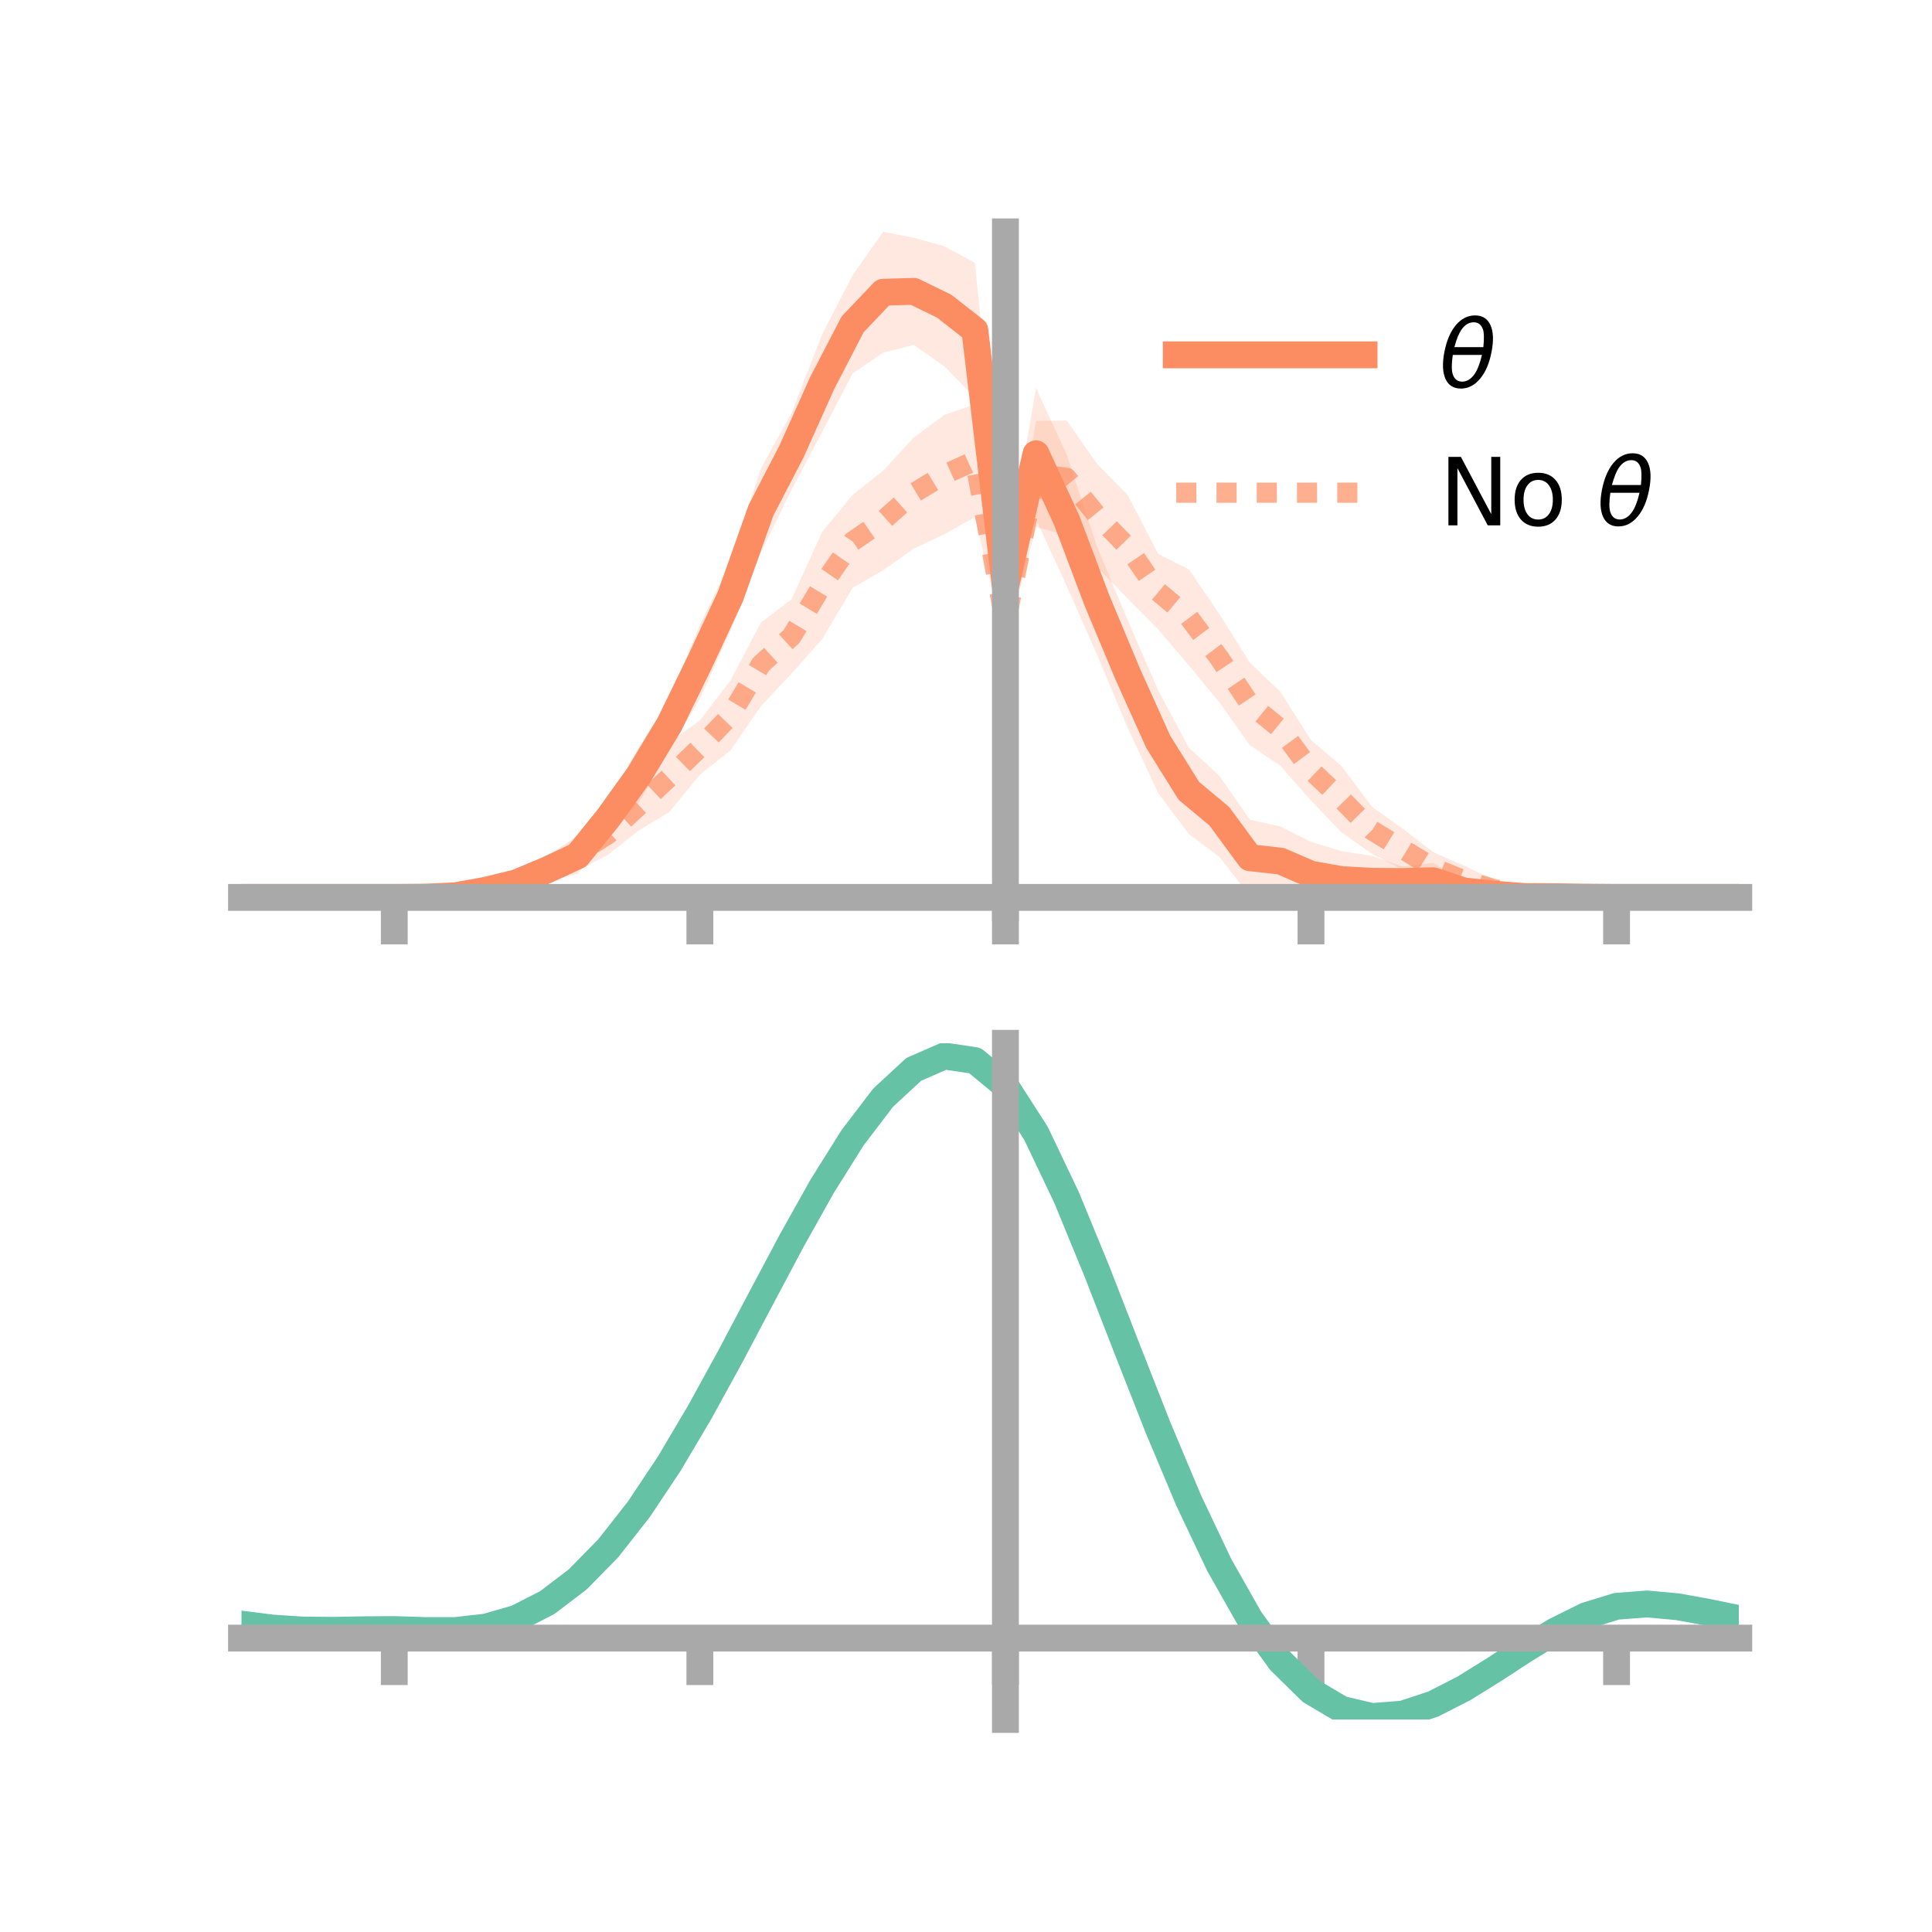 <?xml version="1.0" encoding="utf-8" standalone="no"?>
<!DOCTYPE svg PUBLIC "-//W3C//DTD SVG 1.1//EN"
  "http://www.w3.org/Graphics/SVG/1.1/DTD/svg11.dtd">
<!-- Created with matplotlib (https://matplotlib.org/) -->
<svg height="144pt" version="1.1" viewBox="0 0 144 144" width="144pt" xmlns="http://www.w3.org/2000/svg" xmlns:xlink="http://www.w3.org/1999/xlink">
 <defs>
  <style type="text/css">*{stroke-linecap:butt;stroke-linejoin:round;}</style>
 </defs>
 <g id="figure_1">
  <g id="patch_1">
   <path d="M 0 144 
L 144 144 
L 144 0 
L 0 0 
z
" style="fill:none;"/>
  </g>
  <g id="axes_1">
   <g id="patch_2">
    <path d="M 18 67.68 
L 129.6 67.68 
L 129.6 17.28 
L 18 17.28 
z
" style="fill:none;"/>
   </g>
   <g id="PolyCollection_1">
    <path clip-path="url(#pcbc1513c8f)" d="M 18 66.888 
L 18 66.888 
L 20.278 66.888 
L 22.555 66.888 
L 24.833 66.888 
L 27.11 66.888 
L 29.388 66.887 
L 31.665 66.788 
L 33.943 66.566 
L 36.22 65.835 
L 38.498 65.114 
L 40.776 64.007 
L 43.053 62.418 
L 45.331 59.755 
L 47.608 55.724 
L 49.886 52.137 
L 52.163 46.57 
L 54.441 41.896 
L 56.718 34.906 
L 58.996 30.793 
L 61.273 24.934 
L 63.551 20.508 
L 65.829 17.28 
L 68.106 17.717 
L 70.384 18.356 
L 72.661 19.59 
L 74.939 42.195 
L 77.216 28.933 
L 79.494 33.851 
L 81.771 40.754 
L 84.049 46.212 
L 86.327 51.459 
L 88.604 55.722 
L 90.882 57.819 
L 93.159 61.087 
L 95.437 61.604 
L 97.714 62.746 
L 99.992 63.444 
L 102.269 63.794 
L 104.547 64.588 
L 106.824 64.316 
L 109.102 65.665 
L 111.38 65.981 
L 113.657 66.334 
L 115.935 66.596 
L 118.212 66.779 
L 120.49 66.887 
L 122.767 66.888 
L 125.045 66.888 
L 127.322 66.888 
L 129.6 66.888 
L 129.6 66.888 
L 129.6 66.888 
L 127.322 66.888 
L 125.045 66.888 
L 122.767 66.888 
L 120.49 66.888 
L 118.212 66.962 
L 115.935 67.074 
L 113.657 67.313 
L 111.38 67.318 
L 109.102 67.145 
L 106.824 66.977 
L 104.547 66.82 
L 102.269 67.58 
L 99.992 67.68 
L 97.714 67.574 
L 95.437 66.751 
L 93.159 66.779 
L 90.882 63.863 
L 88.604 62.155 
L 86.327 59.114 
L 84.049 54.244 
L 81.771 48.809 
L 79.494 43.647 
L 77.216 38.706 
L 74.939 45.334 
L 72.661 29.638 
L 70.384 27.298 
L 68.106 25.714 
L 65.829 26.282 
L 63.551 27.837 
L 61.273 32.203 
L 58.996 36.5 
L 56.718 41.165 
L 54.441 47.012 
L 52.163 52.104 
L 49.886 55.881 
L 47.608 59.849 
L 45.331 62.158 
L 43.053 65.141 
L 40.776 65.673 
L 38.498 66.481 
L 36.22 66.874 
L 33.943 66.964 
L 31.665 66.954 
L 29.388 66.888 
L 27.11 66.888 
L 24.833 66.888 
L 22.555 66.888 
L 20.278 66.888 
L 18 66.888 
z
" style="fill:#fc8d62;fill-opacity:0.2;"/>
   </g>
   <g id="PolyCollection_2">
    <path clip-path="url(#pcbc1513c8f)" d="M 18 66.888 
L 18 66.888 
L 20.278 66.888 
L 22.555 66.888 
L 24.833 66.888 
L 27.11 66.888 
L 29.388 66.888 
L 31.665 66.728 
L 33.943 66.466 
L 36.22 65.878 
L 38.498 65.178 
L 40.776 63.776 
L 43.053 62.301 
L 45.331 60.648 
L 47.608 58.234 
L 49.886 55.33 
L 52.163 53.698 
L 54.441 50.731 
L 56.718 46.393 
L 58.996 44.675 
L 61.273 39.658 
L 63.551 36.886 
L 65.829 35.075 
L 68.106 32.608 
L 70.384 30.925 
L 72.661 30.145 
L 74.939 44.928 
L 77.216 31.381 
L 79.494 31.334 
L 81.771 34.575 
L 84.049 36.892 
L 86.327 41.291 
L 88.604 42.433 
L 90.882 45.764 
L 93.159 49.395 
L 95.437 51.569 
L 97.714 55.157 
L 99.992 57.106 
L 102.269 60.142 
L 104.547 61.761 
L 106.824 63.514 
L 109.102 64.511 
L 111.38 65.602 
L 113.657 66.209 
L 115.935 66.563 
L 118.212 66.809 
L 120.49 66.887 
L 122.767 66.888 
L 125.045 66.888 
L 127.322 66.888 
L 129.6 66.888 
L 129.6 66.888 
L 129.6 66.888 
L 127.322 66.888 
L 125.045 66.888 
L 122.767 66.888 
L 120.49 66.888 
L 118.212 66.998 
L 115.935 67.113 
L 113.657 67.153 
L 111.38 66.945 
L 109.102 66.714 
L 106.824 65.841 
L 104.547 64.818 
L 102.269 63.641 
L 99.992 62.043 
L 97.714 59.672 
L 95.437 57.083 
L 93.159 55.549 
L 90.882 52.343 
L 88.604 49.588 
L 86.327 46.917 
L 84.049 44.62 
L 81.771 42.264 
L 79.494 39.889 
L 77.216 39.28 
L 74.939 48.065 
L 72.661 38.54 
L 70.384 39.819 
L 68.106 40.898 
L 65.829 42.497 
L 63.551 43.82 
L 61.273 47.644 
L 58.996 50.207 
L 56.718 52.63 
L 54.441 55.94 
L 52.163 57.742 
L 49.886 60.527 
L 47.608 61.898 
L 45.331 63.697 
L 43.053 64.911 
L 40.776 65.906 
L 38.498 66.481 
L 36.22 66.848 
L 33.943 67.006 
L 31.665 66.953 
L 29.388 66.888 
L 27.11 66.888 
L 24.833 66.888 
L 22.555 66.888 
L 20.278 66.888 
L 18 66.888 
z
" style="fill:#fc8d62;fill-opacity:0.2;"/>
   </g>
   <g id="matplotlib.axis_1">
    <g id="xtick_1">
     <g id="line2d_1">
      <defs>
       <path d="M 0 0 
L 0 3.5 
" id="m3c29cc69dc" style="stroke:#a9a9a9;stroke-width:2;"/>
      </defs>
      <g>
       <use style="fill:#a9a9a9;stroke:#a9a9a9;stroke-width:2;" x="29.388" xlink:href="#m3c29cc69dc" y="66.888"/>
      </g>
     </g>
    </g>
    <g id="xtick_2">
     <g id="line2d_2">
      <g>
       <use style="fill:#a9a9a9;stroke:#a9a9a9;stroke-width:2;" x="52.163" xlink:href="#m3c29cc69dc" y="66.888"/>
      </g>
     </g>
    </g>
    <g id="xtick_3">
     <g id="line2d_3">
      <g>
       <use style="fill:#a9a9a9;stroke:#a9a9a9;stroke-width:2;" x="74.939" xlink:href="#m3c29cc69dc" y="66.888"/>
      </g>
     </g>
    </g>
    <g id="xtick_4">
     <g id="line2d_4">
      <g>
       <use style="fill:#a9a9a9;stroke:#a9a9a9;stroke-width:2;" x="97.714" xlink:href="#m3c29cc69dc" y="66.888"/>
      </g>
     </g>
    </g>
    <g id="xtick_5">
     <g id="line2d_5">
      <g>
       <use style="fill:#a9a9a9;stroke:#a9a9a9;stroke-width:2;" x="120.49" xlink:href="#m3c29cc69dc" y="66.888"/>
      </g>
     </g>
    </g>
   </g>
   <g id="matplotlib.axis_2"/>
   <g id="line2d_6">
    <path clip-path="url(#pcbc1513c8f)" d="M 18 66.888 
L 20.278 66.888 
L 22.555 66.888 
L 24.833 66.888 
L 27.11 66.888 
L 29.388 66.888 
L 31.665 66.871 
L 33.943 66.765 
L 36.22 66.354 
L 38.498 65.798 
L 40.776 64.84 
L 43.053 63.779 
L 45.331 60.957 
L 47.608 57.787 
L 49.886 54.009 
L 52.163 49.337 
L 54.441 44.454 
L 56.718 38.036 
L 58.996 33.646 
L 61.273 28.569 
L 63.551 24.172 
L 65.829 21.781 
L 68.106 21.715 
L 70.384 22.827 
L 72.661 24.614 
L 74.939 43.765 
L 77.216 33.82 
L 79.494 38.749 
L 81.771 44.782 
L 84.049 50.228 
L 86.327 55.286 
L 88.604 58.939 
L 90.882 60.841 
L 93.159 63.933 
L 95.437 64.178 
L 97.714 65.16 
L 99.992 65.562 
L 102.269 65.687 
L 104.547 65.704 
L 106.824 65.646 
L 109.102 66.405 
L 111.38 66.65 
L 113.657 66.823 
L 115.935 66.835 
L 118.212 66.87 
L 120.49 66.888 
L 122.767 66.888 
L 125.045 66.888 
L 127.322 66.888 
L 129.6 66.888 
" style="fill:none;stroke:#fc8d62;stroke-linecap:square;stroke-width:2;"/>
   </g>
   <g id="line2d_7">
    <path clip-path="url(#pcbc1513c8f)" d="M 18 66.888 
L 20.278 66.888 
L 22.555 66.888 
L 24.833 66.888 
L 27.11 66.888 
L 29.388 66.888 
L 31.665 66.84 
L 33.943 66.736 
L 36.22 66.363 
L 38.498 65.83 
L 40.776 64.841 
L 43.053 63.606 
L 45.331 62.172 
L 47.608 60.066 
L 49.886 57.929 
L 52.163 55.72 
L 54.441 53.335 
L 56.718 49.512 
L 58.996 47.441 
L 61.273 43.651 
L 63.551 40.353 
L 65.829 38.786 
L 68.106 36.753 
L 70.384 35.372 
L 72.661 34.342 
L 74.939 46.497 
L 77.216 35.331 
L 79.494 35.611 
L 81.771 38.42 
L 84.049 40.756 
L 86.327 44.104 
L 88.604 46.011 
L 90.882 49.053 
L 93.159 52.472 
L 95.437 54.326 
L 97.714 57.415 
L 99.992 59.575 
L 102.269 61.892 
L 104.547 63.289 
L 106.824 64.677 
L 109.102 65.612 
L 111.38 66.274 
L 113.657 66.681 
L 115.935 66.838 
L 118.212 66.903 
L 120.49 66.888 
L 122.767 66.888 
L 125.045 66.888 
L 127.322 66.888 
L 129.6 66.888 
" style="fill:none;stroke:#fc8d62;stroke-dasharray:1.5,1.5;stroke-dashoffset:0;stroke-opacity:0.7;stroke-width:1.5;"/>
   </g>
   <g id="patch_3">
    <path d="M 74.939 67.68 
L 74.939 17.28 
" style="fill:none;stroke:#a9a9a9;stroke-linecap:square;stroke-linejoin:miter;stroke-width:2;"/>
   </g>
   <g id="patch_4">
    <path d="M 129.6 67.68 
L 129.6 17.28 
" style="fill:none;"/>
   </g>
   <g id="patch_5">
    <path d="M 18 66.888 
L 129.6 66.888 
" style="fill:none;stroke:#a9a9a9;stroke-linecap:square;stroke-linejoin:miter;stroke-width:2;"/>
   </g>
   <g id="patch_6">
    <path d="M 18 17.28 
L 129.6 17.28 
" style="fill:none;"/>
   </g>
   <g id="legend_1">
    <g id="line2d_8">
     <path d="M 87.67 26.449 
L 101.67 26.449 
" style="fill:none;stroke:#fc8d62;stroke-linecap:square;stroke-width:2;"/>
    </g>
    <g id="line2d_9"/>
    <g id="text_1">
     <!-- $\theta$ -->
     <g transform="translate(107.27 28.899)scale(0.07 -0.07)">
      <defs>
       <path d="M 45.516 34.672 
L 14.453 34.672 
Q 12.359 20.062 14.5 13.875 
Q 17.188 6.25 24.469 6.25 
Q 31.781 6.25 37.359 13.922 
Q 42.234 20.656 45.516 34.672 
z
M 47.016 42.969 
Q 48.344 56.844 46.625 61.719 
Q 43.953 69.438 36.766 69.438 
Q 29.297 69.438 23.828 61.812 
Q 19.531 55.672 16.156 42.969 
z
M 38.188 76.766 
Q 49.906 76.766 54.594 66.406 
Q 59.281 56.109 55.719 37.844 
Q 52.203 19.625 43.453 9.281 
Q 34.766 -1.125 23.047 -1.125 
Q 11.281 -1.125 6.641 9.281 
Q 2 19.625 5.516 37.844 
Q 9.078 56.109 17.719 66.406 
Q 26.422 76.766 38.188 76.766 
z
" id="DejaVuSans-Oblique-952"/>
      </defs>
      <use transform="translate(0 0.234)" xlink:href="#DejaVuSans-Oblique-952"/>
     </g>
    </g>
    <g id="line2d_10">
     <path d="M 87.67 36.724 
L 101.67 36.724 
" style="fill:none;stroke:#fc8d62;stroke-dasharray:1.5,1.5;stroke-dashoffset:0;stroke-opacity:0.7;stroke-width:1.5;"/>
    </g>
    <g id="line2d_11"/>
    <g id="text_2">
     <!-- No $\theta$ -->
     <g transform="translate(107.27 39.174)scale(0.07 -0.07)">
      <defs>
       <path d="M 9.812 72.906 
L 23.094 72.906 
L 55.422 11.922 
L 55.422 72.906 
L 64.984 72.906 
L 64.984 0 
L 51.703 0 
L 19.391 60.984 
L 19.391 0 
L 9.812 0 
z
" id="DejaVuSans-78"/>
       <path d="M 30.609 48.391 
Q 23.391 48.391 19.188 42.75 
Q 14.984 37.109 14.984 27.297 
Q 14.984 17.484 19.156 11.844 
Q 23.344 6.203 30.609 6.203 
Q 37.797 6.203 41.984 11.859 
Q 46.188 17.531 46.188 27.297 
Q 46.188 37.016 41.984 42.703 
Q 37.797 48.391 30.609 48.391 
z
M 30.609 56 
Q 42.328 56 49.016 48.375 
Q 55.719 40.766 55.719 27.297 
Q 55.719 13.875 49.016 6.219 
Q 42.328 -1.422 30.609 -1.422 
Q 18.844 -1.422 12.172 6.219 
Q 5.516 13.875 5.516 27.297 
Q 5.516 40.766 12.172 48.375 
Q 18.844 56 30.609 56 
z
" id="DejaVuSans-111"/>
       <path id="DejaVuSans-32"/>
      </defs>
      <use transform="translate(0 0.234)" xlink:href="#DejaVuSans-78"/>
      <use transform="translate(74.805 0.234)" xlink:href="#DejaVuSans-111"/>
      <use transform="translate(135.986 0.234)" xlink:href="#DejaVuSans-32"/>
      <use transform="translate(167.773 0.234)" xlink:href="#DejaVuSans-Oblique-952"/>
     </g>
    </g>
   </g>
  </g>
  <g id="axes_2">
   <g id="patch_7">
    <path d="M 18 128.16 
L 129.6 128.16 
L 129.6 77.76 
L 18 77.76 
z
" style="fill:none;"/>
   </g>
   <g id="PolyCollection_3">
    <path clip-path="url(#pdd42caeafb)" d="M 18 121.093 
L 18 121.014 
L 20.278 121.315 
L 22.555 121.463 
L 24.833 121.482 
L 27.11 121.435 
L 29.388 121.418 
L 31.665 121.489 
L 33.943 121.489 
L 36.22 121.234 
L 38.498 120.575 
L 40.776 119.398 
L 43.053 117.632 
L 45.331 115.254 
L 47.608 112.284 
L 49.886 108.782 
L 52.163 104.841 
L 54.441 100.59 
L 56.718 96.184 
L 58.996 91.804 
L 61.273 87.653 
L 63.551 83.945 
L 65.829 80.907 
L 68.106 78.769 
L 70.384 77.76 
L 72.661 78.107 
L 74.939 80.017 
L 77.216 83.613 
L 79.494 88.462 
L 81.771 94.081 
L 84.049 100.023 
L 86.327 105.903 
L 88.604 111.404 
L 90.882 116.281 
L 93.159 120.365 
L 95.437 123.554 
L 97.714 125.815 
L 99.992 127.176 
L 102.269 127.714 
L 104.547 127.545 
L 106.824 126.809 
L 109.102 125.665 
L 111.38 124.279 
L 113.657 122.819 
L 115.935 121.451 
L 118.212 120.337 
L 120.49 119.64 
L 122.767 119.467 
L 125.045 119.683 
L 127.322 120.107 
L 129.6 120.588 
L 129.6 120.693 
L 129.6 120.693 
L 127.322 120.238 
L 125.045 119.835 
L 122.767 119.63 
L 120.49 119.808 
L 118.212 120.513 
L 115.935 121.656 
L 113.657 123.072 
L 111.38 124.588 
L 109.102 126.027 
L 106.824 127.212 
L 104.547 127.975 
L 102.269 128.16 
L 99.992 127.634 
L 97.714 126.297 
L 95.437 124.087 
L 93.159 120.985 
L 90.882 117.026 
L 88.604 112.301 
L 86.327 106.972 
L 84.049 101.27 
L 81.771 95.502 
L 79.494 90.043 
L 77.216 85.329 
L 74.939 81.835 
L 72.661 79.986 
L 70.384 79.657 
L 68.106 80.639 
L 65.829 82.709 
L 63.551 85.638 
L 61.273 89.204 
L 58.996 93.186 
L 56.718 97.378 
L 54.441 101.587 
L 52.163 105.641 
L 49.886 109.394 
L 47.608 112.726 
L 45.331 115.552 
L 43.053 117.821 
L 40.776 119.517 
L 38.498 120.663 
L 36.22 121.315 
L 33.943 121.568 
L 31.665 121.566 
L 29.388 121.494 
L 27.11 121.507 
L 24.833 121.545 
L 22.555 121.519 
L 20.278 121.374 
L 18 121.093 
z
" style="fill:#66c2a5;fill-opacity:0.2;"/>
   </g>
   <g id="matplotlib.axis_3">
    <g id="xtick_6">
     <g id="line2d_12">
      <g>
       <use style="fill:#a9a9a9;stroke:#a9a9a9;stroke-width:2;" x="29.388" xlink:href="#m3c29cc69dc" y="122.095"/>
      </g>
     </g>
    </g>
    <g id="xtick_7">
     <g id="line2d_13">
      <g>
       <use style="fill:#a9a9a9;stroke:#a9a9a9;stroke-width:2;" x="52.163" xlink:href="#m3c29cc69dc" y="122.095"/>
      </g>
     </g>
    </g>
    <g id="xtick_8">
     <g id="line2d_14">
      <g>
       <use style="fill:#a9a9a9;stroke:#a9a9a9;stroke-width:2;" x="74.939" xlink:href="#m3c29cc69dc" y="122.095"/>
      </g>
     </g>
    </g>
    <g id="xtick_9">
     <g id="line2d_15">
      <g>
       <use style="fill:#a9a9a9;stroke:#a9a9a9;stroke-width:2;" x="97.714" xlink:href="#m3c29cc69dc" y="122.095"/>
      </g>
     </g>
    </g>
    <g id="xtick_10">
     <g id="line2d_16">
      <g>
       <use style="fill:#a9a9a9;stroke:#a9a9a9;stroke-width:2;" x="120.49" xlink:href="#m3c29cc69dc" y="122.095"/>
      </g>
     </g>
    </g>
   </g>
   <g id="matplotlib.axis_4"/>
   <g id="line2d_17">
    <path clip-path="url(#pdd42caeafb)" d="M 18 121.054 
L 20.278 121.344 
L 22.555 121.491 
L 24.833 121.514 
L 27.11 121.471 
L 29.388 121.456 
L 31.665 121.528 
L 33.943 121.529 
L 36.22 121.274 
L 38.498 120.619 
L 40.776 119.457 
L 43.053 117.726 
L 45.331 115.403 
L 47.608 112.505 
L 49.886 109.088 
L 52.163 105.241 
L 54.441 101.089 
L 56.718 96.781 
L 58.996 92.495 
L 61.273 88.428 
L 63.551 84.792 
L 65.829 81.808 
L 68.106 79.704 
L 70.384 78.709 
L 72.661 79.047 
L 74.939 80.926 
L 77.216 84.471 
L 79.494 89.252 
L 81.771 94.791 
L 84.049 100.646 
L 86.327 106.437 
L 88.604 111.852 
L 90.882 116.654 
L 93.159 120.675 
L 95.437 123.821 
L 97.714 126.056 
L 99.992 127.405 
L 102.269 127.937 
L 104.547 127.76 
L 106.824 127.011 
L 109.102 125.846 
L 111.38 124.434 
L 113.657 122.946 
L 115.935 121.553 
L 118.212 120.425 
L 120.49 119.724 
L 122.767 119.549 
L 125.045 119.759 
L 127.322 120.173 
L 129.6 120.641 
" style="fill:none;stroke:#66c2a5;stroke-linecap:square;stroke-width:2;"/>
   </g>
   <g id="patch_8">
    <path d="M 74.939 128.16 
L 74.939 77.76 
" style="fill:none;stroke:#a9a9a9;stroke-linecap:square;stroke-linejoin:miter;stroke-width:2;"/>
   </g>
   <g id="patch_9">
    <path d="M 129.6 128.16 
L 129.6 77.76 
" style="fill:none;"/>
   </g>
   <g id="patch_10">
    <path d="M 18 122.095 
L 129.6 122.095 
" style="fill:none;stroke:#a9a9a9;stroke-linecap:square;stroke-linejoin:miter;stroke-width:2;"/>
   </g>
   <g id="patch_11">
    <path d="M 18 77.76 
L 129.6 77.76 
" style="fill:none;"/>
   </g>
  </g>
 </g>
 <defs>
  <clipPath id="pcbc1513c8f">
   <rect height="50.4" width="111.6" x="18" y="17.28"/>
  </clipPath>
  <clipPath id="pdd42caeafb">
   <rect height="50.4" width="111.6" x="18" y="77.76"/>
  </clipPath>
 </defs>
</svg>

